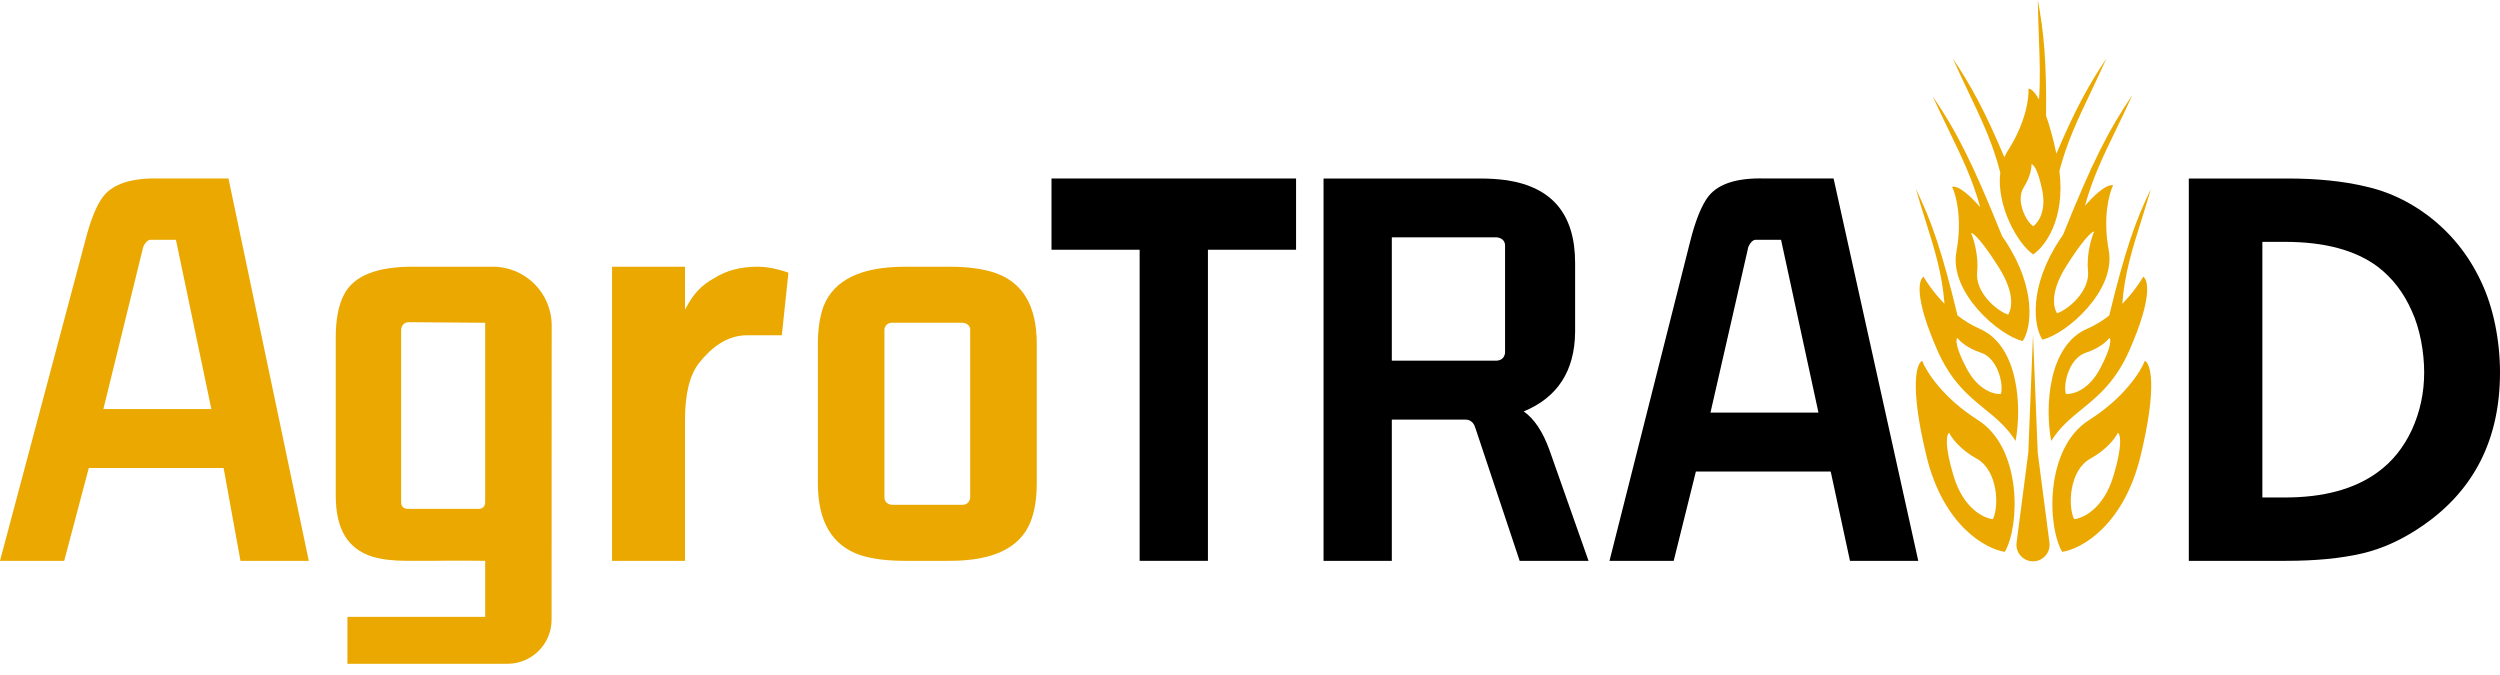 <svg width="200" height="54" viewBox="0 0 200 54" fill="none" xmlns="http://www.w3.org/2000/svg">
<path d="M24.702 44.867L18.278 14.279H12.768C10.588 14.217 9.094 14.684 8.285 15.68C7.725 16.396 7.226 17.626 6.791 19.369L0 44.867H5.136L7.103 37.442H17.889L19.238 44.867H24.702ZM11.46 19.743C11.616 19.4 11.803 19.213 12.021 19.182H14.075L16.909 32.725H8.27L11.46 19.743Z" fill="#EAA800"/>
<path d="M38.814 40.15C38.814 40.523 38.627 40.71 38.254 40.71H32.65C32.277 40.71 32.09 40.523 32.09 40.15L32.09 26.334C32.152 25.992 32.339 25.805 32.65 25.774L38.814 25.821L38.814 40.15ZM38.814 49.348H27.794V53.102H37.179C38.487 53.102 39.625 53.102 40.598 53.102C42.547 53.102 44.127 51.522 44.127 49.573C44.127 48.765 44.127 48.025 44.127 47.574L44.135 26.046C44.136 23.446 42.029 21.338 39.429 21.338H33.164C30.175 21.307 28.292 22.054 27.514 23.579C27.078 24.42 26.86 25.556 26.86 26.988L26.86 39.636C26.86 42.376 27.841 43.916 29.802 44.538C30.549 44.756 31.452 44.865 32.51 44.865H34.611C36.884 44.834 38.254 44.865 38.814 44.865V49.348Z" fill="#EAA800"/>
<path d="M48.965 44.867V21.338H54.799V24.774C55.5 23.436 56.125 22.82 57.145 22.247C58.102 21.641 59.249 21.338 60.588 21.338C61.353 21.338 62.182 21.497 63.074 21.816L62.545 26.82C61.541 26.82 60.953 26.82 59.777 26.82C58.087 26.82 56.839 27.895 55.946 29.011C55.181 29.967 54.799 31.497 54.799 33.601V44.867H48.965Z" fill="#EAA800"/>
<path d="M77.057 25.821C77.4 25.883 77.586 26.054 77.617 26.334V39.824C77.555 40.167 77.368 40.353 77.057 40.385H71.314C70.971 40.322 70.784 40.136 70.753 39.824V26.334C70.816 26.023 71.002 25.852 71.314 25.821H77.057ZM65.43 38.657C65.43 41.708 66.551 43.622 68.792 44.4C69.757 44.712 70.956 44.867 72.388 44.867H75.983C79.439 44.867 81.587 43.84 82.427 41.785C82.769 40.945 82.941 39.902 82.941 38.657V27.502C82.941 24.451 81.804 22.552 79.532 21.805C78.567 21.494 77.384 21.338 75.983 21.338H72.388C68.901 21.338 66.737 22.381 65.897 24.467C65.586 25.307 65.43 26.319 65.43 27.502V38.657Z" fill="#EAA800"/>
<path d="M96.634 44.867V19.979H103.685V14.279H84.12V19.979H91.171V44.867H96.634Z" fill="black"/>
<path d="M111.346 44.868V33.568H117.23C117.572 33.568 117.821 33.739 117.977 34.081C117.977 34.143 117.993 34.19 118.024 34.221L121.573 44.868H127.083L123.954 35.996C123.425 34.533 122.74 33.505 121.899 32.914C124.608 31.793 125.977 29.676 126.009 26.563V21.04C126.009 17.149 124.187 14.98 120.545 14.419C119.86 14.326 119.144 14.28 118.397 14.28H105.883V44.868H111.346ZM119.751 18.985C120.156 19.048 120.374 19.25 120.405 19.593V28.244C120.343 28.618 120.125 28.82 119.751 28.851H111.346V18.985H119.751Z" fill="black"/>
<path d="M153.462 44.867L146.687 14.279H141.177C138.998 14.217 137.504 14.684 136.694 15.68C136.134 16.396 135.636 17.626 135.2 19.369L128.76 44.867H133.896L135.671 37.723H146.457L147.998 44.867H153.462ZM139.869 19.743C140.025 19.4 140.212 19.213 140.43 19.182H142.484L145.477 33.007H136.838L139.869 19.743Z" fill="black"/>
<path d="M175.104 14.28H182.98C185.364 14.28 187.446 14.491 189.227 14.913C191.007 15.306 192.667 16.075 194.206 17.222C196.047 18.61 197.465 20.36 198.461 22.473C199.487 24.585 200 27.289 200 29.794C200 35.075 197.978 39.134 193.934 41.971C192.305 43.117 190.645 43.887 188.955 44.279C187.265 44.671 185.243 44.867 182.89 44.867H175.104V14.28ZM180.989 19.349V39.798H182.799C185.877 39.798 188.337 39.134 190.177 37.806C191.354 36.961 192.275 35.83 192.939 34.411C193.603 32.963 193.934 31.424 193.934 29.794C193.934 28.195 193.603 26.29 192.939 24.872C192.305 23.423 191.4 22.246 190.223 21.341C188.442 20.013 185.968 19.349 182.799 19.349H180.989Z" fill="black"/>
<path fill-rule="evenodd" clip-rule="evenodd" d="M153.774 28.868C154.093 29.708 155.432 31.832 158.237 33.606C161.743 35.824 161.61 42.018 160.387 44.148C158.859 43.92 155.464 42.064 154.111 36.459C152.757 30.855 153.322 29.063 153.774 28.868ZM155.936 34.622C156.108 35.003 156.789 35.952 158.141 36.697C159.83 37.629 159.941 40.508 159.433 41.531C158.718 41.468 157.09 40.701 156.305 38.137C155.52 35.573 155.732 34.725 155.936 34.622Z" fill="#EAA800"/>
<path fill-rule="evenodd" clip-rule="evenodd" d="M171.587 28.868C171.268 29.708 169.929 31.832 167.124 33.606C163.618 35.824 163.751 42.018 164.974 44.148C166.502 43.92 169.897 42.064 171.25 36.459C172.604 30.855 172.039 29.063 171.587 28.868ZM169.425 34.622C169.253 35.003 168.572 35.952 167.22 36.697C165.531 37.629 165.419 40.508 165.928 41.531C166.643 41.468 168.271 40.701 169.056 38.137C169.841 35.573 169.629 34.725 169.425 34.622Z" fill="#EAA800"/>
<path fill-rule="evenodd" clip-rule="evenodd" d="M158.366 26.299C157.715 26.018 157.126 25.647 156.603 25.239C155.362 20.113 154.519 17.676 153.27 15.116C153.545 16.068 153.813 16.922 154.065 17.724L154.065 17.724C154.787 20.02 155.371 21.878 155.561 24.306C154.663 23.389 154.085 22.491 153.882 22.136C153.539 22.353 153.071 23.638 154.977 27.993C156.086 30.526 157.48 31.663 158.784 32.726C159.69 33.464 160.552 34.168 161.246 35.278C161.754 32.567 161.506 27.655 158.366 26.299ZM156.588 27.028C156.765 27.279 157.389 27.866 158.467 28.213C159.815 28.647 160.299 30.706 160.077 31.514C159.553 31.569 158.272 31.245 157.347 29.508C156.421 27.771 156.455 27.131 156.588 27.028Z" fill="#EAA800"/>
<path fill-rule="evenodd" clip-rule="evenodd" d="M166.977 26.299C167.628 26.018 168.217 25.647 168.74 25.239C169.981 20.113 170.824 17.676 172.073 15.116C171.798 16.068 171.529 16.922 171.278 17.724L171.278 17.724C170.556 20.02 169.972 21.878 169.782 24.306C170.68 23.389 171.258 22.491 171.461 22.136C171.803 22.353 172.272 23.638 170.366 27.993C169.257 30.526 167.863 31.663 166.559 32.726C165.653 33.464 164.791 34.168 164.097 35.278C163.589 32.567 163.837 27.655 166.977 26.299ZM168.755 27.028C168.578 27.279 167.954 27.866 166.876 28.213C165.528 28.647 165.044 30.706 165.266 31.514C165.79 31.569 167.071 31.245 167.996 29.508C168.922 27.771 168.888 27.131 168.755 27.028Z" fill="#EAA800"/>
<path fill-rule="evenodd" clip-rule="evenodd" d="M169.295 10.343C168.261 12.476 167.402 14.249 166.799 16.459C168.068 15.002 168.795 14.726 169.044 14.836C168.726 15.478 168.213 17.412 168.698 20.012C169.305 23.262 165.303 26.728 163.396 27.17C162.7 26.154 162.256 22.981 164.794 19.151C164.882 19.019 164.968 18.89 165.052 18.766C167.389 12.934 168.743 10.303 170.595 7.6C170.138 8.603 169.703 9.501 169.295 10.342L169.295 10.343L169.295 10.343ZM167.528 18.534C167.362 18.875 166.901 20.318 167.041 21.642C167.217 23.297 165.444 24.775 164.558 25.062C164.272 24.561 164.002 23.373 165.283 21.321C166.564 19.269 167.369 18.464 167.528 18.534Z" fill="#EAA800"/>
<path fill-rule="evenodd" clip-rule="evenodd" d="M155.919 10.456C156.952 12.589 157.811 14.362 158.414 16.572C157.145 15.115 156.418 14.839 156.169 14.949C156.487 15.591 157.001 17.525 156.515 20.125C155.908 23.375 159.91 26.841 161.817 27.283C162.513 26.267 162.957 23.094 160.419 19.264C160.332 19.131 160.246 19.003 160.161 18.879C157.824 13.047 156.471 10.416 154.618 7.712C155.076 8.716 155.511 9.614 155.919 10.456L155.919 10.456ZM157.685 18.647C157.851 18.987 158.313 20.431 158.172 21.755C157.996 23.41 159.769 24.888 160.655 25.175C160.941 24.674 161.211 23.486 159.931 21.434C158.65 19.382 157.845 18.577 157.685 18.647Z" fill="#EAA800"/>
<path d="M163.019 36.226L163.956 43.409C164.059 44.202 163.441 44.906 162.641 44.906C161.841 44.906 161.224 44.202 161.327 43.409L162.264 36.226L162.641 26.77L163.019 36.226Z" fill="#EAA800"/>
<path fill-rule="evenodd" clip-rule="evenodd" d="M163.112 3.034C163.178 4.804 163.236 6.35 163.121 7.963C162.758 7.305 162.455 7.083 162.278 7.088C162.331 7.802 162.079 9.788 160.651 12.014C160.534 12.196 160.434 12.385 160.35 12.58C158.808 8.92 157.672 6.825 156.226 4.682C156.677 5.688 157.105 6.589 157.507 7.434C158.563 9.653 159.434 11.483 160.023 13.812C159.703 16.414 161.364 19.448 162.649 20.353C163.599 19.725 165.232 17.553 164.753 13.67C165.342 11.408 166.198 9.607 167.233 7.434L167.233 7.434C167.634 6.589 168.063 5.688 168.513 4.682C167.106 6.768 165.992 8.809 164.511 12.292C164.236 11 163.954 10.008 163.684 9.254C163.732 5.059 163.52 2.618 163.025 0C163.04 1.102 163.078 2.1 163.112 3.034L163.112 3.034ZM162.514 13.133C162.533 13.401 162.439 14.144 161.904 14.978C161.236 16.02 162.053 17.678 162.653 18.099C163.037 17.845 163.721 16.915 163.38 15.229C163.039 13.543 162.66 13.129 162.514 13.133Z" fill="#EAA800"/>
</svg>
